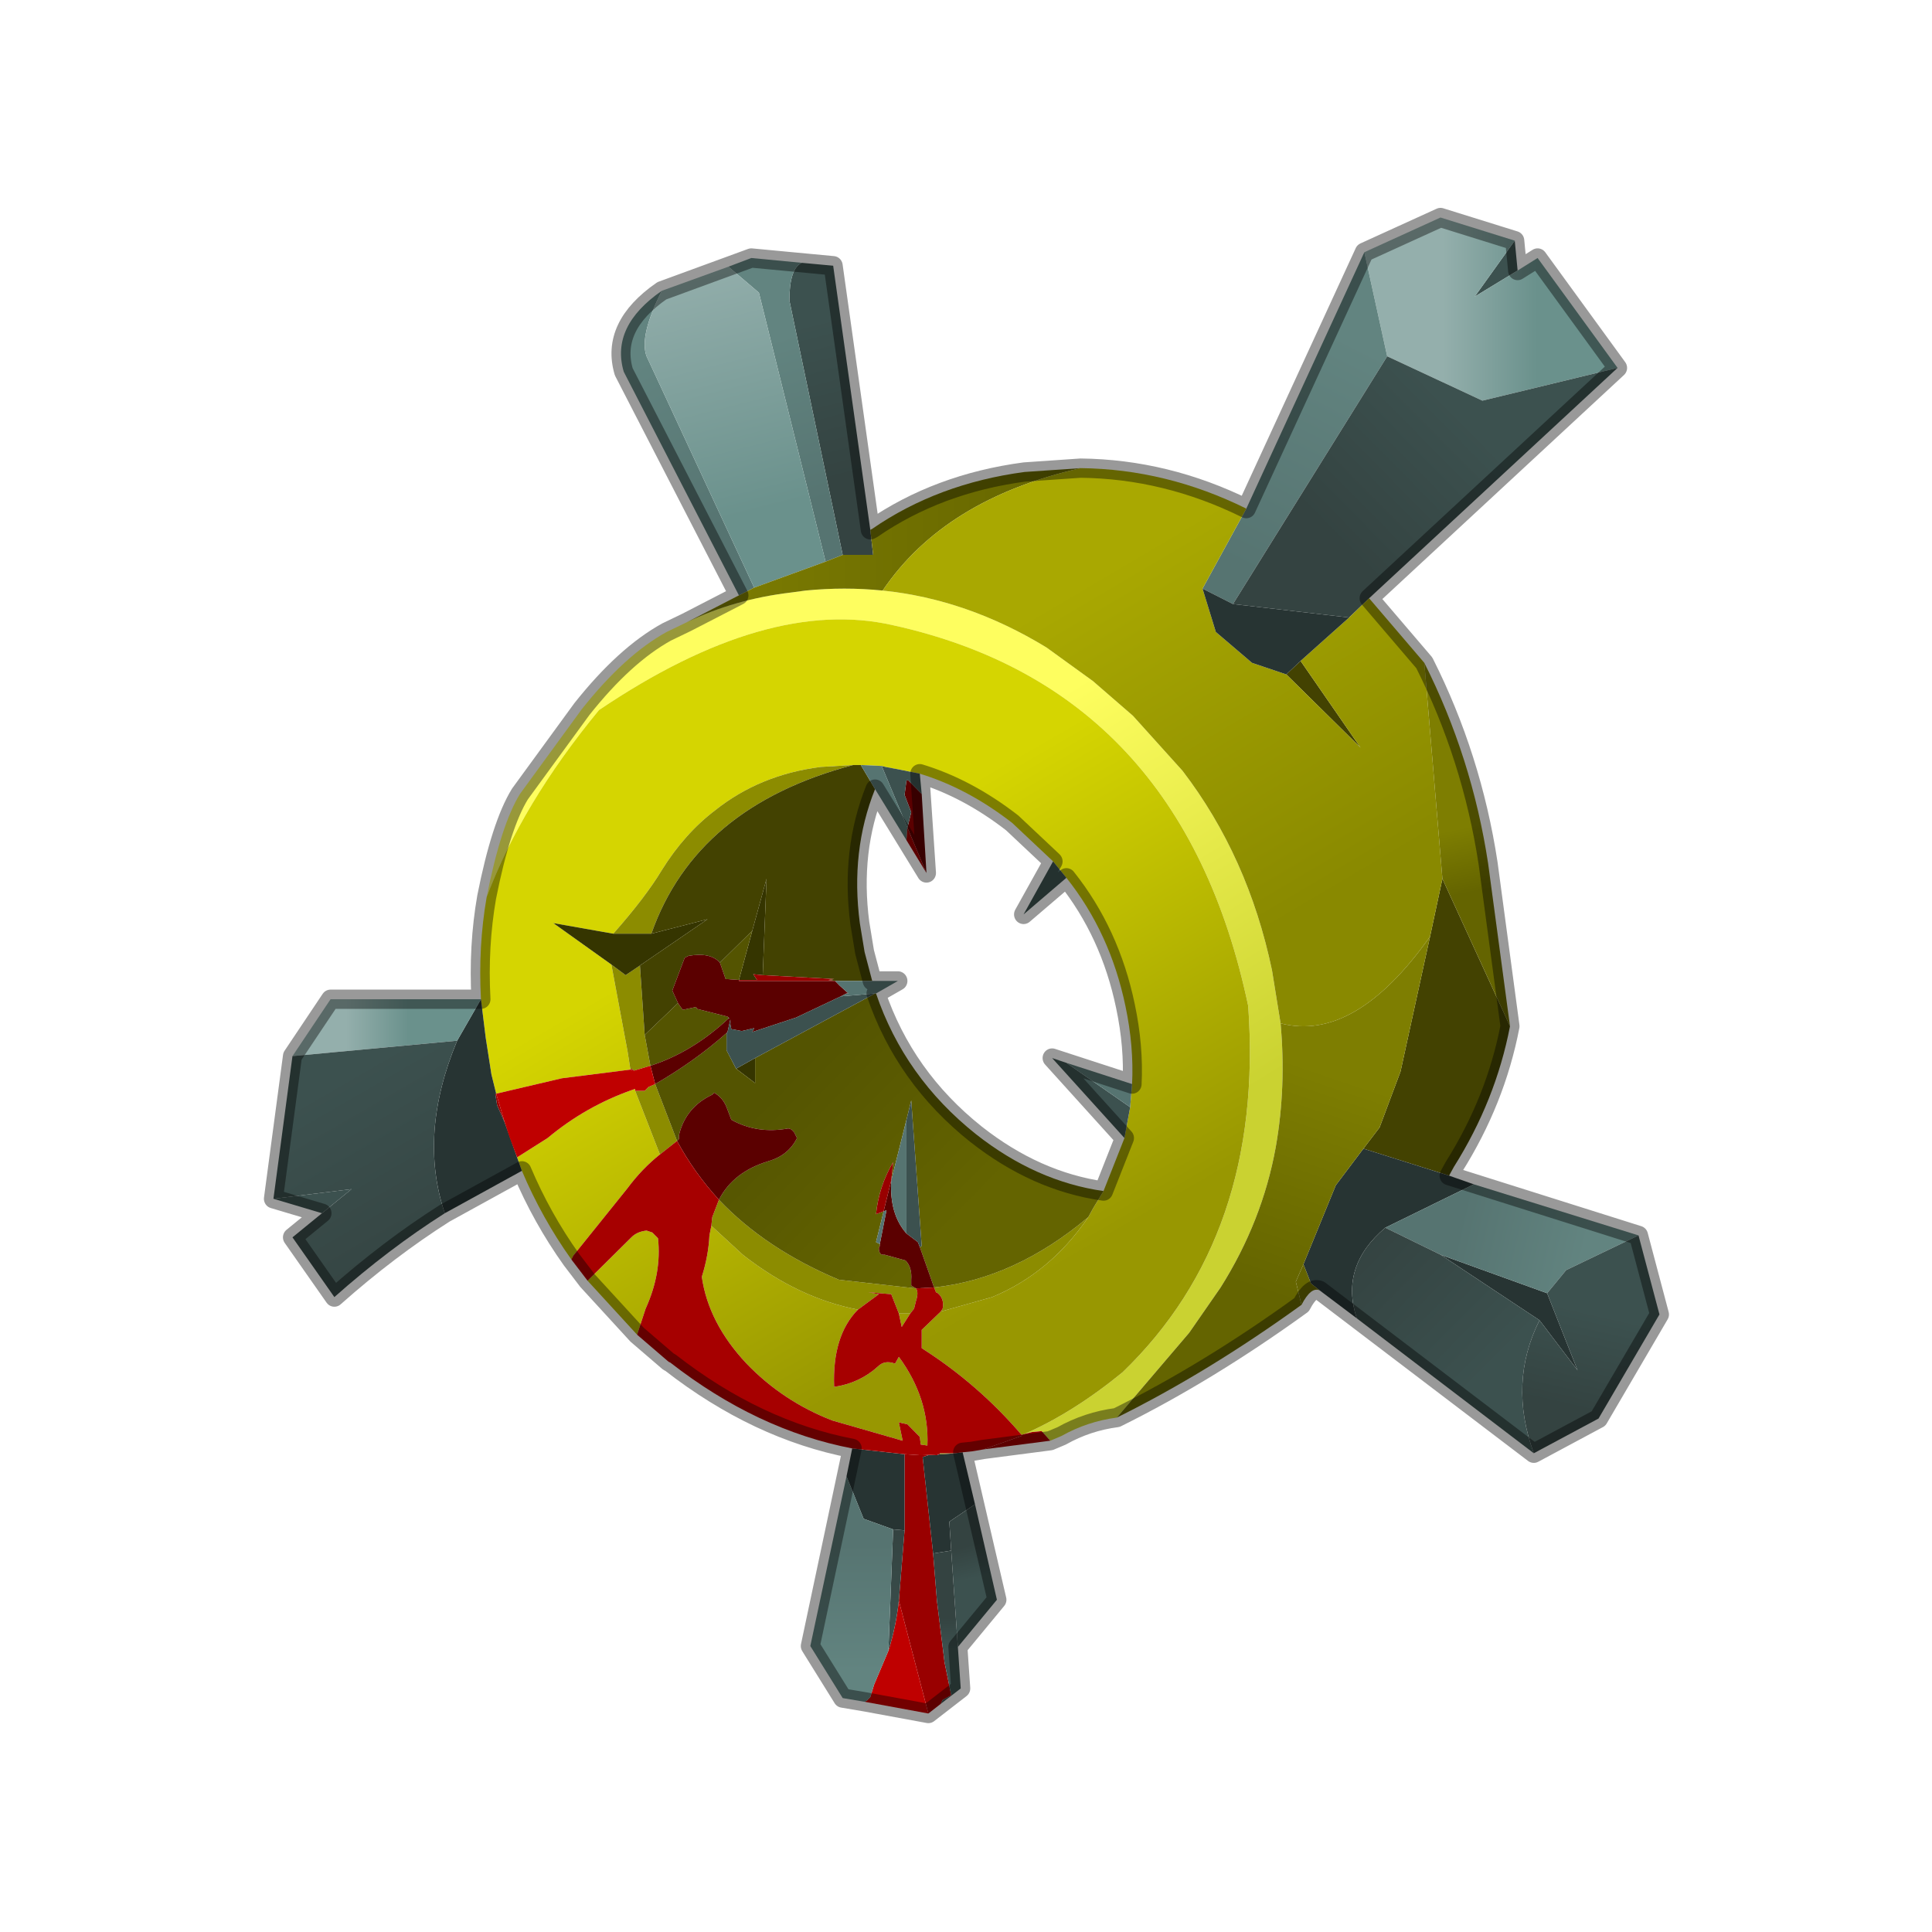 <?xml version="1.0" encoding="UTF-8" standalone="no"?>
<svg xmlns:xlink="http://www.w3.org/1999/xlink" height="440.0px" width="440.0px" xmlns="http://www.w3.org/2000/svg">
  <g transform="matrix(10.0, 0.0, 0.0, 10.0, 0.0, 0.0)">
    <use height="44.0" transform="matrix(0.909, 0.0, 0.0, 0.909, 2.0, 2.0)" width="44.0" xlink:href="#sprite0"/>
  </g>
  <defs>
    <g id="sprite0" transform="matrix(1.0, 0.0, 0.0, 1.0, 0.0, 0.0)">
      <use height="44.0" transform="matrix(1.0, 0.0, 0.0, 1.0, 0.0, 0.0)" width="44.0" xlink:href="#shape0"/>
      <use height="78.6" transform="matrix(0.477, 0.0, 0.0, 0.483, 4.412, 3.008)" width="73.8" xlink:href="#sprite1"/>
    </g>
    <g id="shape0" transform="matrix(1.0, 0.0, 0.0, 1.0, 0.0, 0.0)">
      <path d="M44.0 44.0 L0.0 44.0 0.0 0.0 44.0 0.0 44.0 44.0" fill="#43adca" fill-opacity="0.0" fill-rule="evenodd" stroke="none"/>
    </g>
    <g id="sprite1" transform="matrix(1.0, 0.0, 0.0, 1.0, 0.5, 0.5)">
      <use height="78.6" transform="matrix(1.0, 0.0, 0.0, 1.0, -0.5, -0.5)" width="73.8" xlink:href="#sprite2"/>
    </g>
    <g id="sprite2" transform="matrix(1.0, 0.0, 0.0, 1.0, 36.9, 39.3)">
      <use height="78.6" transform="matrix(1.0, 0.0, 0.0, 1.0, -36.9, -39.3)" width="73.8" xlink:href="#shape1"/>
    </g>
    <g id="shape1" transform="matrix(1.0, 0.0, 0.0, 1.0, 36.9, 39.3)">
      <path d="M-8.65 -36.45 L-7.0 -36.3 -5.05 -22.6 -4.9 -21.3 -6.5 -21.3 -9.3 -34.5 Q-9.3 -36.15 -8.65 -36.45" fill="url(#gradient0)" fill-rule="evenodd" stroke="none"/>
      <path d="M-12.5 -36.25 L-11.3 -36.7 -8.65 -36.45 Q-9.3 -36.15 -9.3 -34.5 L-6.5 -21.3 -7.4 -20.95 -10.9 -34.9 -12.5 -36.25" fill="url(#gradient1)" fill-rule="evenodd" stroke="none"/>
      <path d="M-11.95 -19.2 L-18.0 -30.8 Q-18.7 -33.15 -16.0 -35.0 -17.2 -32.65 -16.8 -31.6 L-11.15 -19.6 -11.95 -19.2" fill="url(#gradient2)" fill-rule="evenodd" stroke="none"/>
      <path d="M-16.0 -35.0 L-12.5 -36.25 -10.9 -34.9 -7.4 -20.95 -11.15 -19.6 -16.8 -31.6 Q-17.2 -32.65 -16.0 -35.0" fill="url(#gradient3)" fill-rule="evenodd" stroke="none"/>
      <path d="M7.9 23.45 Q6.35 23.65 5.0 24.4 L4.4 24.65 3.95 24.15 3.45 24.2 3.05 24.3 Q5.6 23.2 8.2 21.1 15.65 14.0 14.8 2.1 11.3 -14.35 -3.85 -17.65 -10.45 -19.15 -19.3 -13.25 -23.35 -8.4 -25.2 -3.55 -24.45 -7.3 -23.45 -8.9 L-20.2 -13.3 Q-17.95 -16.1 -15.75 -17.3 L-14.7 -17.8 Q-12.2 -19.0 -9.2 -19.35 L-8.45 -19.45 Q-6.4 -19.65 -4.4 -19.45 0.05 -19.0 4.2 -16.5 L6.65 -14.75 8.75 -12.95 11.35 -10.1 Q14.8 -5.65 16.05 0.25 L16.5 3.0 Q16.8 6.3 16.25 9.4 15.55 13.25 13.35 16.7 L11.7 19.05 7.9 23.45" fill="url(#gradient4)" fill-rule="evenodd" stroke="none"/>
      <path d="M-14.7 -17.8 L-11.95 -19.2 -11.15 -19.6 -7.4 -20.95 -6.5 -21.3 -4.9 -21.3 -5.05 -22.6 -4.95 -22.65 Q-1.5 -25.0 3.05 -25.6 L6.0 -25.8 Q-1.15 -24.2 -4.4 -19.45 -6.4 -19.65 -8.45 -19.45 L-9.2 -19.35 Q-12.2 -19.0 -14.7 -17.8" fill="url(#gradient5)" fill-rule="evenodd" stroke="none"/>
      <path d="M-17.3 19.15 L-19.9 16.35 -17.6 14.1 Q-17.3 13.8 -16.8 13.75 L-16.5 13.85 -16.4 13.95 -16.2 14.15 Q-16.0 15.95 -16.85 17.8 L-17.3 19.15 M-20.75 15.25 Q-22.3 13.1 -23.35 10.65 L-24.25 8.15 -24.0 8.9 -23.6 9.95 -22.0 8.95 Q-20.0 7.3 -17.55 6.45 L-17.4 6.4 -17.4 6.5 -16.1 9.8 Q-17.05 10.55 -17.8 11.55 L-20.65 15.05 -20.75 15.25 M-25.5 1.75 Q-25.65 -1.0 -25.2 -3.55 -23.35 -8.4 -19.3 -13.25 -10.45 -19.15 -3.85 -17.65 11.3 -14.35 14.8 2.1 15.65 14.0 8.2 21.1 5.6 23.2 3.05 24.3 L2.9 24.35 Q0.6 21.7 -2.35 19.85 L-2.35 18.9 -1.35 17.95 1.35 17.2 Q4.4 15.95 6.4 13.05 L6.65 12.6 7.2 11.7 8.3 8.95 8.6 7.35 8.7 6.15 Q8.8 4.2 8.35 2.1 7.55 -1.7 5.25 -4.55 L4.55 -5.4 4.5 -5.45 2.4 -7.4 Q0.05 -9.2 -2.45 -9.95 L-3.45 -10.15 -4.25 -10.3 -4.45 -10.35 -5.55 -10.4 -5.95 -10.4 -7.65 -10.3 Q-10.85 -9.9 -13.2 -8.05 -14.8 -6.85 -16.0 -4.95 -16.85 -3.55 -18.55 -1.65 L-21.7 -2.2 -18.65 -0.05 -17.8 4.45 -17.65 5.4 -21.25 5.85 -24.7 6.65 -24.95 5.65 -25.25 3.75 -25.5 1.75 M-13.4 13.5 L-11.75 15.0 Q-8.85 17.25 -5.7 17.85 -7.05 19.2 -6.95 21.85 L-6.9 21.85 Q-5.6 21.65 -4.65 20.8 -4.3 20.45 -3.75 20.65 L-3.55 20.3 Q-1.95 22.45 -2.05 24.9 L-2.4 24.85 -2.45 24.45 -3.1 23.8 -3.55 23.7 -3.35 24.65 -7.05 23.6 Q-9.65 22.6 -11.55 20.65 -13.55 18.55 -13.9 16.15 -13.55 15.05 -13.5 14.0 L-13.4 13.5 M-3.55 18.05 L-2.95 18.05 -3.4 18.75 -3.55 18.05 M-0.6 25.3 L-1.2 25.35 -1.4 25.35 -1.4 25.3 -0.6 25.3" fill="url(#gradient6)" fill-rule="evenodd" stroke="none"/>
      <path d="M6.4 13.05 Q4.4 15.95 1.35 17.2 L-1.35 17.95 -1.25 17.8 Q-1.15 17.3 -1.5 17.0 L-1.6 16.95 -1.7 16.7 Q2.55 16.25 6.4 13.05 M-16.55 -1.65 L-18.55 -1.65 Q-16.85 -3.55 -16.0 -4.95 -14.8 -6.85 -13.2 -8.05 -10.85 -9.9 -7.65 -10.3 L-5.95 -10.4 Q-14.2 -8.25 -16.55 -1.65 M-18.65 -0.05 L-17.9 0.5 -17.15 0.0 -16.9 3.6 -16.6 5.2 -17.45 5.45 -17.6 5.35 -17.65 5.4 -17.8 4.45 -18.65 -0.05 M-13.0 12.15 Q-10.55 14.7 -6.7 16.3 L-2.65 16.75 Q-2.5 16.95 -2.65 17.4 L-2.75 17.8 -2.95 18.05 -3.55 18.05 -3.95 17.05 -5.15 16.95 -4.6 17.05 -5.7 17.85 Q-8.85 17.25 -11.75 15.0 L-13.4 13.5 -13.35 13.05 -13.0 12.15 M-16.1 9.8 L-17.4 6.5 -16.9 6.5 -16.7 6.3 -16.35 6.15 -15.2 9.1 -16.1 9.8" fill="#8c8c00" fill-rule="evenodd" stroke="none"/>
      <path d="M-18.55 -1.65 L-16.55 -1.65 -13.6 -2.4 -17.15 0.0 -17.9 0.5 -18.65 -0.05 -21.7 -2.2 -18.55 -1.65 M-11.95 0.75 L-11.25 -1.8 -10.5 -4.5 -10.7 0.5 -11.2 0.45 -11.0 0.75 -11.95 0.75 M-11.1 4.8 L-11.1 6.1 -12.1 5.35 -11.1 4.8" fill="#353500" fill-rule="evenodd" stroke="none"/>
      <path d="M7.2 11.7 L6.65 12.6 6.4 13.05 Q2.55 16.25 -1.7 16.7 L-2.45 14.6 -2.35 14.55 -2.9 7.0 -3.15 8.0 -3.95 11.15 -3.9 10.7 -3.85 10.2 Q-4.6 11.45 -4.75 12.9 L-4.35 12.75 -4.75 14.35 -4.55 14.45 -4.55 14.55 -4.6 14.65 Q-4.6 15.05 -4.3 15.0 L-3.2 15.3 Q-2.85 15.65 -2.9 16.3 L-2.9 16.6 -2.65 16.75 -6.7 16.3 Q-10.55 14.7 -13.0 12.15 -12.25 10.7 -10.4 10.15 -9.35 9.85 -8.9 8.95 L-9.0 8.75 -9.05 8.65 -9.2 8.5 -9.35 8.45 Q-11.0 8.75 -12.35 8.0 L-12.6 7.35 Q-12.8 6.85 -13.25 6.6 L-13.35 6.7 Q-14.75 7.35 -15.1 8.8 L-15.1 9.0 -15.2 9.1 -16.35 6.15 Q-14.25 4.95 -12.6 3.5 L-12.6 4.4 -12.1 5.35 -11.1 6.1 -11.1 4.8 -4.8 1.45 -4.75 1.45 Q-3.25 5.8 0.5 8.75 3.65 11.2 7.2 11.7 M-12.95 -0.15 L-11.25 -1.8 -11.95 0.75 -12.65 0.7 -12.95 -0.15 M-15.15 1.95 L-15.05 2.1 -14.9 2.3 -14.2 2.15 -14.15 2.25 -12.55 2.65 -12.5 2.7 -12.5 2.75 Q-14.4 4.5 -16.6 5.2 L-16.9 3.6 -15.15 1.95" fill="url(#gradient7)" fill-rule="evenodd" stroke="none"/>
      <path d="M28.55 3.15 Q27.8 7.0 25.6 10.45 L25.35 10.9 20.85 9.5 21.7 8.4 22.8 5.5 24.35 -1.5 25.0 -4.5 28.55 3.15 M16.8 -15.1 L17.55 -15.8 20.7 -11.3 16.8 -15.1 M-4.8 -9.15 Q-6.1 -5.95 -5.6 -2.2 L-5.35 -0.7 -4.95 0.8 -6.9 0.8 -7.25 0.75 -6.95 0.7 -10.7 0.5 -10.5 -4.5 -11.25 -1.8 -12.95 -0.15 Q-13.45 -0.7 -14.6 -0.5 L-14.8 -0.4 -15.45 1.3 -15.15 1.95 -16.9 3.6 -17.15 0.0 -13.6 -2.4 -16.55 -1.65 Q-14.2 -8.25 -5.95 -10.4 L-5.55 -10.4 -4.8 -9.15" fill="#434201" fill-rule="evenodd" stroke="none"/>
      <path d="M-2.35 -8.9 L-2.1 -4.8 -3.1 -7.15 -2.9 -7.95 -3.25 -8.85 -3.15 -9.6 -3.05 -9.6 -2.35 -8.9 M-12.95 -0.15 L-12.65 0.7 -11.95 0.75 -11.95 0.8 -6.9 0.8 -6.8 0.9 -6.65 1.05 -6.2 1.45 -6.3 1.45 -6.6 1.6 -8.95 2.7 -11.25 3.45 -11.15 3.25 -11.8 3.4 -12.35 3.3 -12.4 3.05 -12.4 2.95 -12.4 2.8 -12.55 3.45 -12.6 3.5 Q-14.25 4.95 -16.35 6.15 L-16.6 5.2 Q-14.4 4.5 -12.5 2.75 L-12.45 2.75 -12.5 2.7 -12.55 2.65 -14.15 2.25 -14.2 2.15 -14.9 2.3 -15.05 2.1 -15.15 1.95 -15.45 1.3 -14.8 -0.4 -14.6 -0.5 Q-13.45 -0.7 -12.95 -0.15 M-15.2 9.1 L-15.1 9.0 -15.1 8.8 Q-14.75 7.35 -13.35 6.7 L-13.25 6.6 Q-12.8 6.85 -12.6 7.35 L-12.35 8.0 Q-11.0 8.75 -9.35 8.45 L-9.2 8.5 -9.05 8.65 -9.0 8.75 -8.9 8.95 Q-9.35 9.85 -10.4 10.15 -12.25 10.7 -13.0 12.15 -14.3 10.75 -15.2 9.1 M-2.65 16.75 L-2.9 16.6 -2.9 16.3 Q-2.85 15.65 -3.2 15.3 L-4.3 15.0 Q-4.6 15.05 -4.6 14.65 L-4.55 14.55 -4.55 14.45 -4.2 12.7 -4.35 12.75 -3.95 11.15 Q-4.05 12.9 -3.15 13.9 L-2.55 14.35 -2.45 14.6 -1.7 16.7 -2.65 16.75" fill="#5b0000" fill-rule="evenodd" stroke="none"/>
      <path d="M28.8 -37.6 L28.95 -36.05 26.7 -34.7 28.8 -37.6 M-33.85 12.85 L-36.4 12.1 -32.3 11.6 -33.85 12.85 M4.55 -5.4 L5.25 -4.55 3.0 -2.65 4.55 -5.4 M8.6 7.35 L8.3 8.95 4.5 4.8 5.25 5.05 8.6 7.35 M-2.45 -9.95 L-2.35 -8.9 -3.05 -9.6 -3.15 -9.6 -3.25 -8.85 -2.9 -7.95 -3.1 -7.15 -4.45 -10.35 -4.25 -10.3 -3.45 -10.15 -2.45 -9.95 M-12.5 2.7 L-12.45 2.75 -12.5 2.75 -12.5 2.7 M-12.6 3.5 L-12.55 3.45 -12.4 2.8 -12.4 2.95 -12.4 3.05 -12.35 3.3 -11.8 3.4 -11.15 3.25 -11.25 3.45 -8.95 2.7 -6.6 1.6 -4.8 1.45 -11.1 4.8 -12.1 5.35 -12.6 4.4 -12.6 3.5 M-3.15 8.0 L-2.9 7.0 -2.35 14.55 -2.45 14.6 -2.55 14.35 -3.15 13.9 -3.15 8.0" fill="#3c514f" fill-rule="evenodd" stroke="none"/>
      <path d="M8.7 6.15 L8.6 7.35 5.25 5.05 8.7 6.15 M-3.15 -6.5 L-4.8 -9.15 -5.55 -10.4 -4.45 -10.35 -3.1 -7.15 -3.15 -6.5 M-4.95 0.8 L-3.6 0.8 -4.75 1.45 -4.8 1.45 -6.6 1.6 -6.3 1.45 -6.2 1.45 -6.65 1.05 -6.8 0.9 -6.9 0.8 -4.95 0.8 M-4.55 14.45 L-4.75 14.35 -4.35 12.75 -4.2 12.7 -4.55 14.45 M-3.95 11.15 L-3.15 8.0 -3.15 13.9 Q-4.05 12.9 -3.95 11.15" fill="#567471" fill-rule="evenodd" stroke="none"/>
      <path d="M4.4 24.65 L0.9 25.1 2.9 24.4 2.9 24.35 3.05 24.3 3.45 24.2 3.95 24.15 4.4 24.65 M-1.35 38.3 L-2.0 38.8 -3.55 32.95 -3.25 29.3 -3.25 25.35 -2.5 25.4 -2.3 25.4 -1.4 25.35 -1.55 25.4 -1.8 25.4 -2.0 25.4 -2.3 25.5 -1.75 30.5 -1.55 32.95 -1.15 36.15 -0.8 37.85 -1.25 38.1 -1.35 38.3 M-2.1 -4.8 L-3.15 -6.5 -3.1 -7.15 -2.1 -4.8 M-10.7 0.5 L-6.95 0.7 -7.25 0.75 -6.9 0.8 -11.95 0.8 -11.95 0.75 -11.0 0.75 -11.2 0.45 -10.7 0.5 M-4.35 12.75 L-4.75 12.9 Q-4.6 11.45 -3.85 10.2 L-3.9 10.7 -3.95 11.15 -4.35 12.75 M-17.65 5.4 L-17.6 5.35 -17.45 5.45 -17.65 5.4 M-24.25 8.15 L-24.65 7.25 -24.75 6.65 -24.7 6.65 -24.25 8.15 M-5.3 38.15 L-5.3 38.2 -5.3 38.15" fill="#990000" fill-rule="evenodd" stroke="none"/>
      <path d="M20.9 -37.0 L24.9 -38.8 28.8 -37.6 26.7 -34.7 28.95 -36.05 30.0 -36.7 34.2 -31.0 27.1 -29.3 22.1 -31.6 20.9 -37.0" fill="url(#gradient8)" fill-rule="evenodd" stroke="none"/>
      <path d="M14.7 -23.7 L20.9 -37.0 22.1 -31.6 14.0 -18.75 12.4 -19.55 14.7 -23.7" fill="url(#gradient9)" fill-rule="evenodd" stroke="none"/>
      <path d="M34.2 -31.0 L21.15 -19.05 20.1 -18.05 14.0 -18.75 22.1 -31.6 27.1 -29.3 34.2 -31.0" fill="url(#gradient10)" fill-rule="evenodd" stroke="none"/>
      <path d="M21.15 -19.05 L24.05 -15.7 25.0 -4.5 24.35 -1.5 Q20.4 4.0 16.5 3.0 L16.05 0.25 Q14.8 -5.65 11.35 -10.1 L8.75 -12.95 6.65 -14.75 4.2 -16.5 Q0.05 -19.0 -4.4 -19.45 -1.15 -24.2 6.0 -25.8 10.5 -25.75 14.7 -23.7 L12.4 -19.55 13.1 -17.3 15.0 -15.7 16.8 -15.1 20.7 -11.3 17.55 -15.8 20.1 -18.05 21.15 -19.05" fill="url(#gradient11)" fill-rule="evenodd" stroke="none"/>
      <path d="M25.35 10.9 L26.65 11.35 22.0 13.6 Q19.6 15.6 20.5 18.3 L18.55 16.85 18.1 16.5 17.7 15.5 19.4 11.4 20.85 9.5 25.35 10.9 M-0.2 25.25 L0.45 27.95 -0.9 28.85 -0.8 30.35 -1.75 30.5 -2.3 25.5 -2.0 25.4 -1.8 25.4 -1.55 25.4 -1.4 25.35 -1.2 25.35 -0.6 25.3 -0.2 25.25 M-6.3 26.5 L-6.0 25.05 -3.25 25.35 -3.25 29.3 -3.85 29.25 -5.4 28.7 -6.3 26.5 M-23.35 10.65 L-27.4 12.85 Q-28.8 8.75 -26.75 3.9 L-25.5 1.75 -25.25 3.75 -24.95 5.65 -24.7 6.65 -24.75 6.65 -24.65 7.25 -24.25 8.15 -23.35 10.65 M12.4 -19.55 L14.0 -18.75 20.1 -18.05 17.55 -15.8 16.8 -15.1 15.0 -15.7 13.1 -17.3 12.4 -19.55 M30.1 18.4 L24.9 15.0 30.5 17.0 32.1 21.0 30.1 18.4" fill="#273433" fill-rule="evenodd" stroke="none"/>
      <path d="M24.05 -15.7 Q26.55 -10.8 27.4 -5.3 L28.55 3.15 25.0 -4.5 24.05 -15.7" fill="url(#gradient12)" fill-rule="evenodd" stroke="none"/>
      <path d="M17.6 17.6 Q12.7 21.1 7.9 23.45 L11.7 19.05 13.35 16.7 Q15.55 13.25 16.25 9.4 16.8 6.3 16.5 3.0 20.4 4.0 24.35 -1.5 L22.8 5.5 21.7 8.4 20.85 9.5 19.4 11.4 17.7 15.5 17.3 16.4 17.6 17.6" fill="url(#gradient13)" fill-rule="evenodd" stroke="none"/>
      <path d="M26.65 11.35 L35.3 14.0 31.5 15.8 30.5 17.0 24.9 15.0 22.0 13.6 26.65 11.35" fill="url(#gradient14)" fill-rule="evenodd" stroke="none"/>
      <path d="M29.8 25.3 L20.5 18.3 Q19.6 15.6 22.0 13.6 L24.9 15.0 30.1 18.4 Q28.45 21.65 29.8 25.3" fill="url(#gradient15)" fill-rule="evenodd" stroke="none"/>
      <path d="M35.3 14.0 L36.4 18.1 33.2 23.5 29.8 25.3 Q28.45 21.65 30.1 18.4 L32.1 21.0 30.5 17.0 31.5 15.8 35.3 14.0" fill="url(#gradient16)" fill-rule="evenodd" stroke="none"/>
      <path d="M0.9 25.1 L0.3 25.2 -0.2 25.25 -0.6 25.3 -1.4 25.3 -1.4 25.35 -2.3 25.4 -2.5 25.4 -3.25 25.35 -6.0 25.05 Q-11.0 24.1 -15.55 20.6 L-15.65 20.55 -17.3 19.15 -16.85 17.8 Q-16.0 15.95 -16.2 14.15 L-16.4 13.95 -16.5 13.85 -16.8 13.75 Q-17.3 13.8 -17.6 14.1 L-19.9 16.35 -20.75 15.25 -20.65 15.05 -17.8 11.55 Q-17.05 10.55 -16.1 9.8 L-15.2 9.1 Q-14.3 10.75 -13.0 12.15 L-13.35 13.05 -13.4 13.5 -13.5 14.0 Q-13.55 15.05 -13.9 16.15 -13.55 18.55 -11.55 20.65 -9.65 22.6 -7.05 23.6 L-3.35 24.65 -3.55 23.7 -3.1 23.8 -2.45 24.45 -2.4 24.85 -2.05 24.9 Q-1.95 22.45 -3.55 20.3 L-3.75 20.65 Q-4.3 20.45 -4.65 20.8 -5.6 21.65 -6.9 21.85 L-6.95 21.85 Q-7.05 19.2 -5.7 17.85 L-4.6 17.05 -5.15 16.95 -3.95 17.05 -3.55 18.05 -3.4 18.75 -2.95 18.05 -2.75 17.8 -2.65 17.4 Q-2.5 16.95 -2.65 16.75 L-1.7 16.7 -1.6 16.95 -1.5 17.0 Q-1.15 17.3 -1.25 17.8 L-1.35 17.95 -2.35 18.9 -2.35 19.85 Q0.6 21.7 2.9 24.35 L2.9 24.4 0.9 25.1" fill="#a60000" fill-rule="evenodd" stroke="none"/>
      <path d="M18.55 16.85 Q18.1 16.65 17.6 17.6 L17.3 16.4 17.7 15.5 18.1 16.5 18.55 16.85 M-4.75 1.45 L-4.8 1.45 -4.75 1.45" fill="#646400" fill-rule="evenodd" stroke="none"/>
      <path d="M0.45 27.95 L1.6 32.9 -0.45 35.35 -0.8 30.35 -0.9 28.85 0.45 27.95" fill="url(#gradient17)" fill-rule="evenodd" stroke="none"/>
      <path d="M-2.0 38.8 L-5.3 38.2 -5.3 38.15 -5.25 38.15 -5.05 37.95 -4.85 37.3 -4.1 35.55 Q-3.7 34.3 -3.55 32.95 L-2.0 38.8 M-16.6 5.2 L-16.35 6.15 -16.7 6.3 -16.9 6.5 -17.4 6.5 -17.4 6.4 -17.55 6.45 Q-20.0 7.3 -22.0 8.95 L-23.6 9.95 -24.0 8.9 -24.25 8.15 -24.7 6.65 -21.25 5.85 -17.65 5.4 -17.45 5.45 -16.6 5.2" fill="#bf0000" fill-rule="evenodd" stroke="none"/>
      <path d="M-35.4 4.7 L-33.4 1.75 -25.5 1.75 -26.75 3.9 -35.4 4.7" fill="url(#gradient18)" fill-rule="evenodd" stroke="none"/>
      <path d="M-27.4 12.85 Q-30.35 14.7 -33.2 17.2 L-35.4 14.1 -33.85 12.85 -32.3 11.6 -36.4 12.1 -35.4 4.7 -26.75 3.9 Q-28.8 8.75 -27.4 12.85" fill="url(#gradient19)" fill-rule="evenodd" stroke="none"/>
      <path d="M-3.85 29.25 L-3.25 29.3 -3.55 32.95 Q-3.7 34.3 -4.1 35.55 L-3.85 29.25" fill="url(#gradient20)" fill-rule="evenodd" stroke="none"/>
      <path d="M-0.45 35.35 L-0.3 37.5 -1.35 38.3 -1.25 38.1 -0.8 37.85 -1.15 36.15 -1.55 32.95 -1.75 30.5 -0.8 30.35 -0.45 35.35" fill="url(#gradient21)" fill-rule="evenodd" stroke="none"/>
      <path d="M-5.3 38.2 L-6.5 38.0 -8.2 35.3 -6.3 26.5 -5.4 28.7 -3.85 29.25 -4.1 35.55 -4.85 37.3 -5.05 37.95 -5.25 38.15 -5.3 38.15 -5.3 38.2" fill="url(#gradient22)" fill-rule="evenodd" stroke="none"/>
      <path d="M28.8 -37.6 L28.95 -36.05 30.0 -36.7 34.2 -31.0 21.15 -19.05 24.05 -15.7 Q26.55 -10.8 27.4 -5.3 L28.55 3.15 Q27.8 7.0 25.6 10.45 L25.35 10.9 35.3 14.0 36.4 18.1 33.2 23.5 29.8 25.3 18.55 16.85 Q18.1 16.65 17.6 17.6 12.7 21.1 7.9 23.45 6.35 23.65 5.0 24.4 L4.4 24.65 0.9 25.1 0.3 25.2 -0.2 25.25 1.6 32.9 -0.45 35.35 -0.3 37.5 -2.0 38.8 -5.3 38.2 -6.5 38.0 -8.2 35.3 -6.0 25.05 Q-11.0 24.1 -15.55 20.6 L-15.65 20.55 -17.3 19.15 -19.9 16.35 -20.75 15.25 Q-22.3 13.1 -23.35 10.65 L-27.4 12.85 Q-30.35 14.7 -33.2 17.2 L-35.4 14.1 -33.85 12.85 -36.4 12.1 -35.4 4.7 -33.4 1.75 -25.5 1.75 Q-25.65 -1.0 -25.2 -3.55 -24.45 -7.3 -23.45 -8.9 L-20.2 -13.3 Q-17.95 -16.1 -15.75 -17.3 L-14.7 -17.8 -11.95 -19.2 -18.0 -30.8 Q-18.7 -33.15 -16.0 -35.0 L-11.3 -36.7 -7.0 -36.3 -5.05 -22.6 -4.95 -22.65 Q-1.5 -25.0 3.05 -25.6 L6.0 -25.8 Q10.5 -25.75 14.7 -23.7 L20.9 -37.0 24.9 -38.8 28.8 -37.6 M3.0 -2.65 L4.55 -5.4 4.5 -5.45 2.4 -7.4 Q0.05 -9.2 -2.45 -9.95 L-2.1 -4.8 -4.8 -9.15 Q-6.1 -5.95 -5.6 -2.2 L-5.35 -0.7 -4.95 0.8 -3.6 0.8 -4.75 1.45 Q-3.25 5.8 0.5 8.75 3.65 11.2 7.2 11.7 L8.3 8.95 4.5 4.8 8.7 6.15 Q8.8 4.2 8.35 2.1 7.55 -1.7 5.25 -4.55 L3.0 -2.65" fill="none" stroke="#000000" stroke-linecap="round" stroke-linejoin="round" stroke-opacity="0.4" stroke-width="1.0"/>
    </g>
    <linearGradient gradientTransform="matrix(0.001, 0.005, -0.002, 5.0E-4, -6.9, -29.45)" gradientUnits="userSpaceOnUse" id="gradient0" spreadMethod="pad" x1="-819.2" x2="819.2">
      <stop offset="0.0" stop-color="#3c514f"/>
      <stop offset="1.0" stop-color="#344341"/>
    </linearGradient>
    <linearGradient gradientTransform="matrix(-0.002, -0.005, 0.002, -6.0E-4, -8.45, -28.45)" gradientUnits="userSpaceOnUse" id="gradient1" spreadMethod="pad" x1="-819.2" x2="819.2">
      <stop offset="0.0" stop-color="#567471"/>
      <stop offset="1.0" stop-color="#628480"/>
    </linearGradient>
    <linearGradient gradientTransform="matrix(-0.003, -0.005, 0.002, -0.001, -14.2, -27.4)" gradientUnits="userSpaceOnUse" id="gradient2" spreadMethod="pad" x1="-819.2" x2="819.2">
      <stop offset="0.0" stop-color="#567471"/>
      <stop offset="1.0" stop-color="#628480"/>
    </linearGradient>
    <linearGradient gradientTransform="matrix(-0.002, -0.008, 0.004, -0.001, -13.05, -30.0)" gradientUnits="userSpaceOnUse" id="gradient3" spreadMethod="pad" x1="-819.2" x2="819.2">
      <stop offset="0.0" stop-color="#6a918c"/>
      <stop offset="1.0" stop-color="#94afac"/>
    </linearGradient>
    <linearGradient gradientTransform="matrix(-0.007, -0.012, 0.018, -0.011, -1.15, 2.95)" gradientUnits="userSpaceOnUse" id="gradient4" spreadMethod="pad" x1="-819.2" x2="819.2">
      <stop offset="0.0" stop-color="#cad231"/>
      <stop offset="1.0" stop-color="#fefe5f"/>
    </linearGradient>
    <linearGradient gradientTransform="matrix(0.013, 0.0, 0.0, 0.005, -4.35, -21.8)" gradientUnits="userSpaceOnUse" id="gradient5" spreadMethod="pad" x1="-819.2" x2="819.2">
      <stop offset="0.0" stop-color="#7e7e01"/>
      <stop offset="1.0" stop-color="#646400"/>
    </linearGradient>
    <linearGradient gradientTransform="matrix(-0.007, -0.013, 0.021, -0.012, -3.45, 6.45)" gradientUnits="userSpaceOnUse" id="gradient6" spreadMethod="pad" x1="-819.2" x2="819.2">
      <stop offset="0.0" stop-color="#989701"/>
      <stop offset="1.0" stop-color="#d5d501"/>
    </linearGradient>
    <linearGradient gradientTransform="matrix(-0.005, -0.005, 0.006, -0.006, -5.1, 9.7)" gradientUnits="userSpaceOnUse" id="gradient7" spreadMethod="pad" x1="-819.2" x2="819.2">
      <stop offset="0.0" stop-color="#646400"/>
      <stop offset="1.0" stop-color="#545401"/>
    </linearGradient>
    <linearGradient gradientTransform="matrix(-0.003, 0.0, 0.0, -0.006, 27.5, -34.05)" gradientUnits="userSpaceOnUse" id="gradient8" spreadMethod="pad" x1="-819.2" x2="819.2">
      <stop offset="0.0" stop-color="#6a918c"/>
      <stop offset="1.0" stop-color="#94afac"/>
    </linearGradient>
    <linearGradient gradientTransform="matrix(0.004, -0.007, 0.002, 0.001, 17.1, -26.7)" gradientUnits="userSpaceOnUse" id="gradient9" spreadMethod="pad" x1="-819.2" x2="819.2">
      <stop offset="0.0" stop-color="#567471"/>
      <stop offset="1.0" stop-color="#628480"/>
    </linearGradient>
    <linearGradient gradientTransform="matrix(-0.004, 0.004, -0.004, -0.004, 22.4, -25.6)" gradientUnits="userSpaceOnUse" id="gradient10" spreadMethod="pad" x1="-819.2" x2="819.2">
      <stop offset="0.0" stop-color="#3c514f"/>
      <stop offset="1.0" stop-color="#344341"/>
    </linearGradient>
    <linearGradient gradientTransform="matrix(-0.006, -0.011, 0.012, -0.007, 13.05, -12.0)" gradientUnits="userSpaceOnUse" id="gradient11" spreadMethod="pad" x1="-819.2" x2="819.2">
      <stop offset="0.0" stop-color="#898900"/>
      <stop offset="1.0" stop-color="#a9a801"/>
    </linearGradient>
    <linearGradient gradientTransform="matrix(5.0E-4, 0.002, -0.002, 4.0E-4, 26.2, -5.45)" gradientUnits="userSpaceOnUse" id="gradient12" spreadMethod="pad" x1="-819.2" x2="819.2">
      <stop offset="0.0" stop-color="#7e7e01"/>
      <stop offset="1.0" stop-color="#646400"/>
    </linearGradient>
    <linearGradient gradientTransform="matrix(-0.002, 0.007, -0.006, -0.002, 16.35, 10.95)" gradientUnits="userSpaceOnUse" id="gradient13" spreadMethod="pad" x1="-819.2" x2="819.2">
      <stop offset="0.0" stop-color="#7e7e01"/>
      <stop offset="1.0" stop-color="#646400"/>
    </linearGradient>
    <linearGradient gradientTransform="matrix(0.004, 0.001, -7.0E-4, 0.003, 29.15, 14.3)" gradientUnits="userSpaceOnUse" id="gradient14" spreadMethod="pad" x1="-819.2" x2="819.2">
      <stop offset="0.0" stop-color="#567471"/>
      <stop offset="1.0" stop-color="#628480"/>
    </linearGradient>
    <linearGradient gradientTransform="matrix(-0.004, -0.004, 0.003, -0.003, 24.4, 17.5)" gradientUnits="userSpaceOnUse" id="gradient15" spreadMethod="pad" x1="-819.2" x2="819.2">
      <stop offset="0.0" stop-color="#3c514f"/>
      <stop offset="1.0" stop-color="#344341"/>
    </linearGradient>
    <linearGradient gradientTransform="matrix(-8.0E-4, 0.003, -0.004, -9.0E-4, 32.55, 20.5)" gradientUnits="userSpaceOnUse" id="gradient16" spreadMethod="pad" x1="-819.2" x2="819.2">
      <stop offset="0.0" stop-color="#3c514f"/>
      <stop offset="1.0" stop-color="#344341"/>
    </linearGradient>
    <linearGradient gradientTransform="matrix(-3.0E-4, -0.001, 0.002, -5.0E-4, -0.2, 31.05)" gradientUnits="userSpaceOnUse" id="gradient17" spreadMethod="pad" x1="-819.2" x2="819.2">
      <stop offset="0.0" stop-color="#3c514f"/>
      <stop offset="1.0" stop-color="#344341"/>
    </linearGradient>
    <linearGradient gradientTransform="matrix(-0.002, 0.0, 0.0, -0.002, -30.95, 3.25)" gradientUnits="userSpaceOnUse" id="gradient18" spreadMethod="pad" x1="-819.2" x2="819.2">
      <stop offset="0.0" stop-color="#6a918c"/>
      <stop offset="1.0" stop-color="#94afac"/>
    </linearGradient>
    <linearGradient gradientTransform="matrix(0.004, 0.006, -0.007, 0.004, -29.95, 10.9)" gradientUnits="userSpaceOnUse" id="gradient19" spreadMethod="pad" x1="-819.2" x2="819.2">
      <stop offset="0.0" stop-color="#3c514f"/>
      <stop offset="1.0" stop-color="#344341"/>
    </linearGradient>
    <linearGradient gradientTransform="matrix(0.0, -0.004, 0.001, 0.0, -3.15, 32.6)" gradientUnits="userSpaceOnUse" id="gradient20" spreadMethod="pad" x1="-819.2" x2="819.2">
      <stop offset="0.0" stop-color="#3c514f"/>
      <stop offset="1.0" stop-color="#344341"/>
    </linearGradient>
    <linearGradient gradientTransform="matrix(0.0, -0.001, 0.001, 0.0, -1.3, 34.65)" gradientUnits="userSpaceOnUse" id="gradient21" spreadMethod="pad" x1="-819.2" x2="819.2">
      <stop offset="0.0" stop-color="#3c514f"/>
      <stop offset="1.0" stop-color="#344341"/>
    </linearGradient>
    <linearGradient gradientTransform="matrix(0.0, 0.004, -0.003, 0.0, -6.0, 33.3)" gradientUnits="userSpaceOnUse" id="gradient22" spreadMethod="pad" x1="-819.2" x2="819.2">
      <stop offset="0.0" stop-color="#567471"/>
      <stop offset="1.0" stop-color="#628480"/>
    </linearGradient>
  </defs>
</svg>
